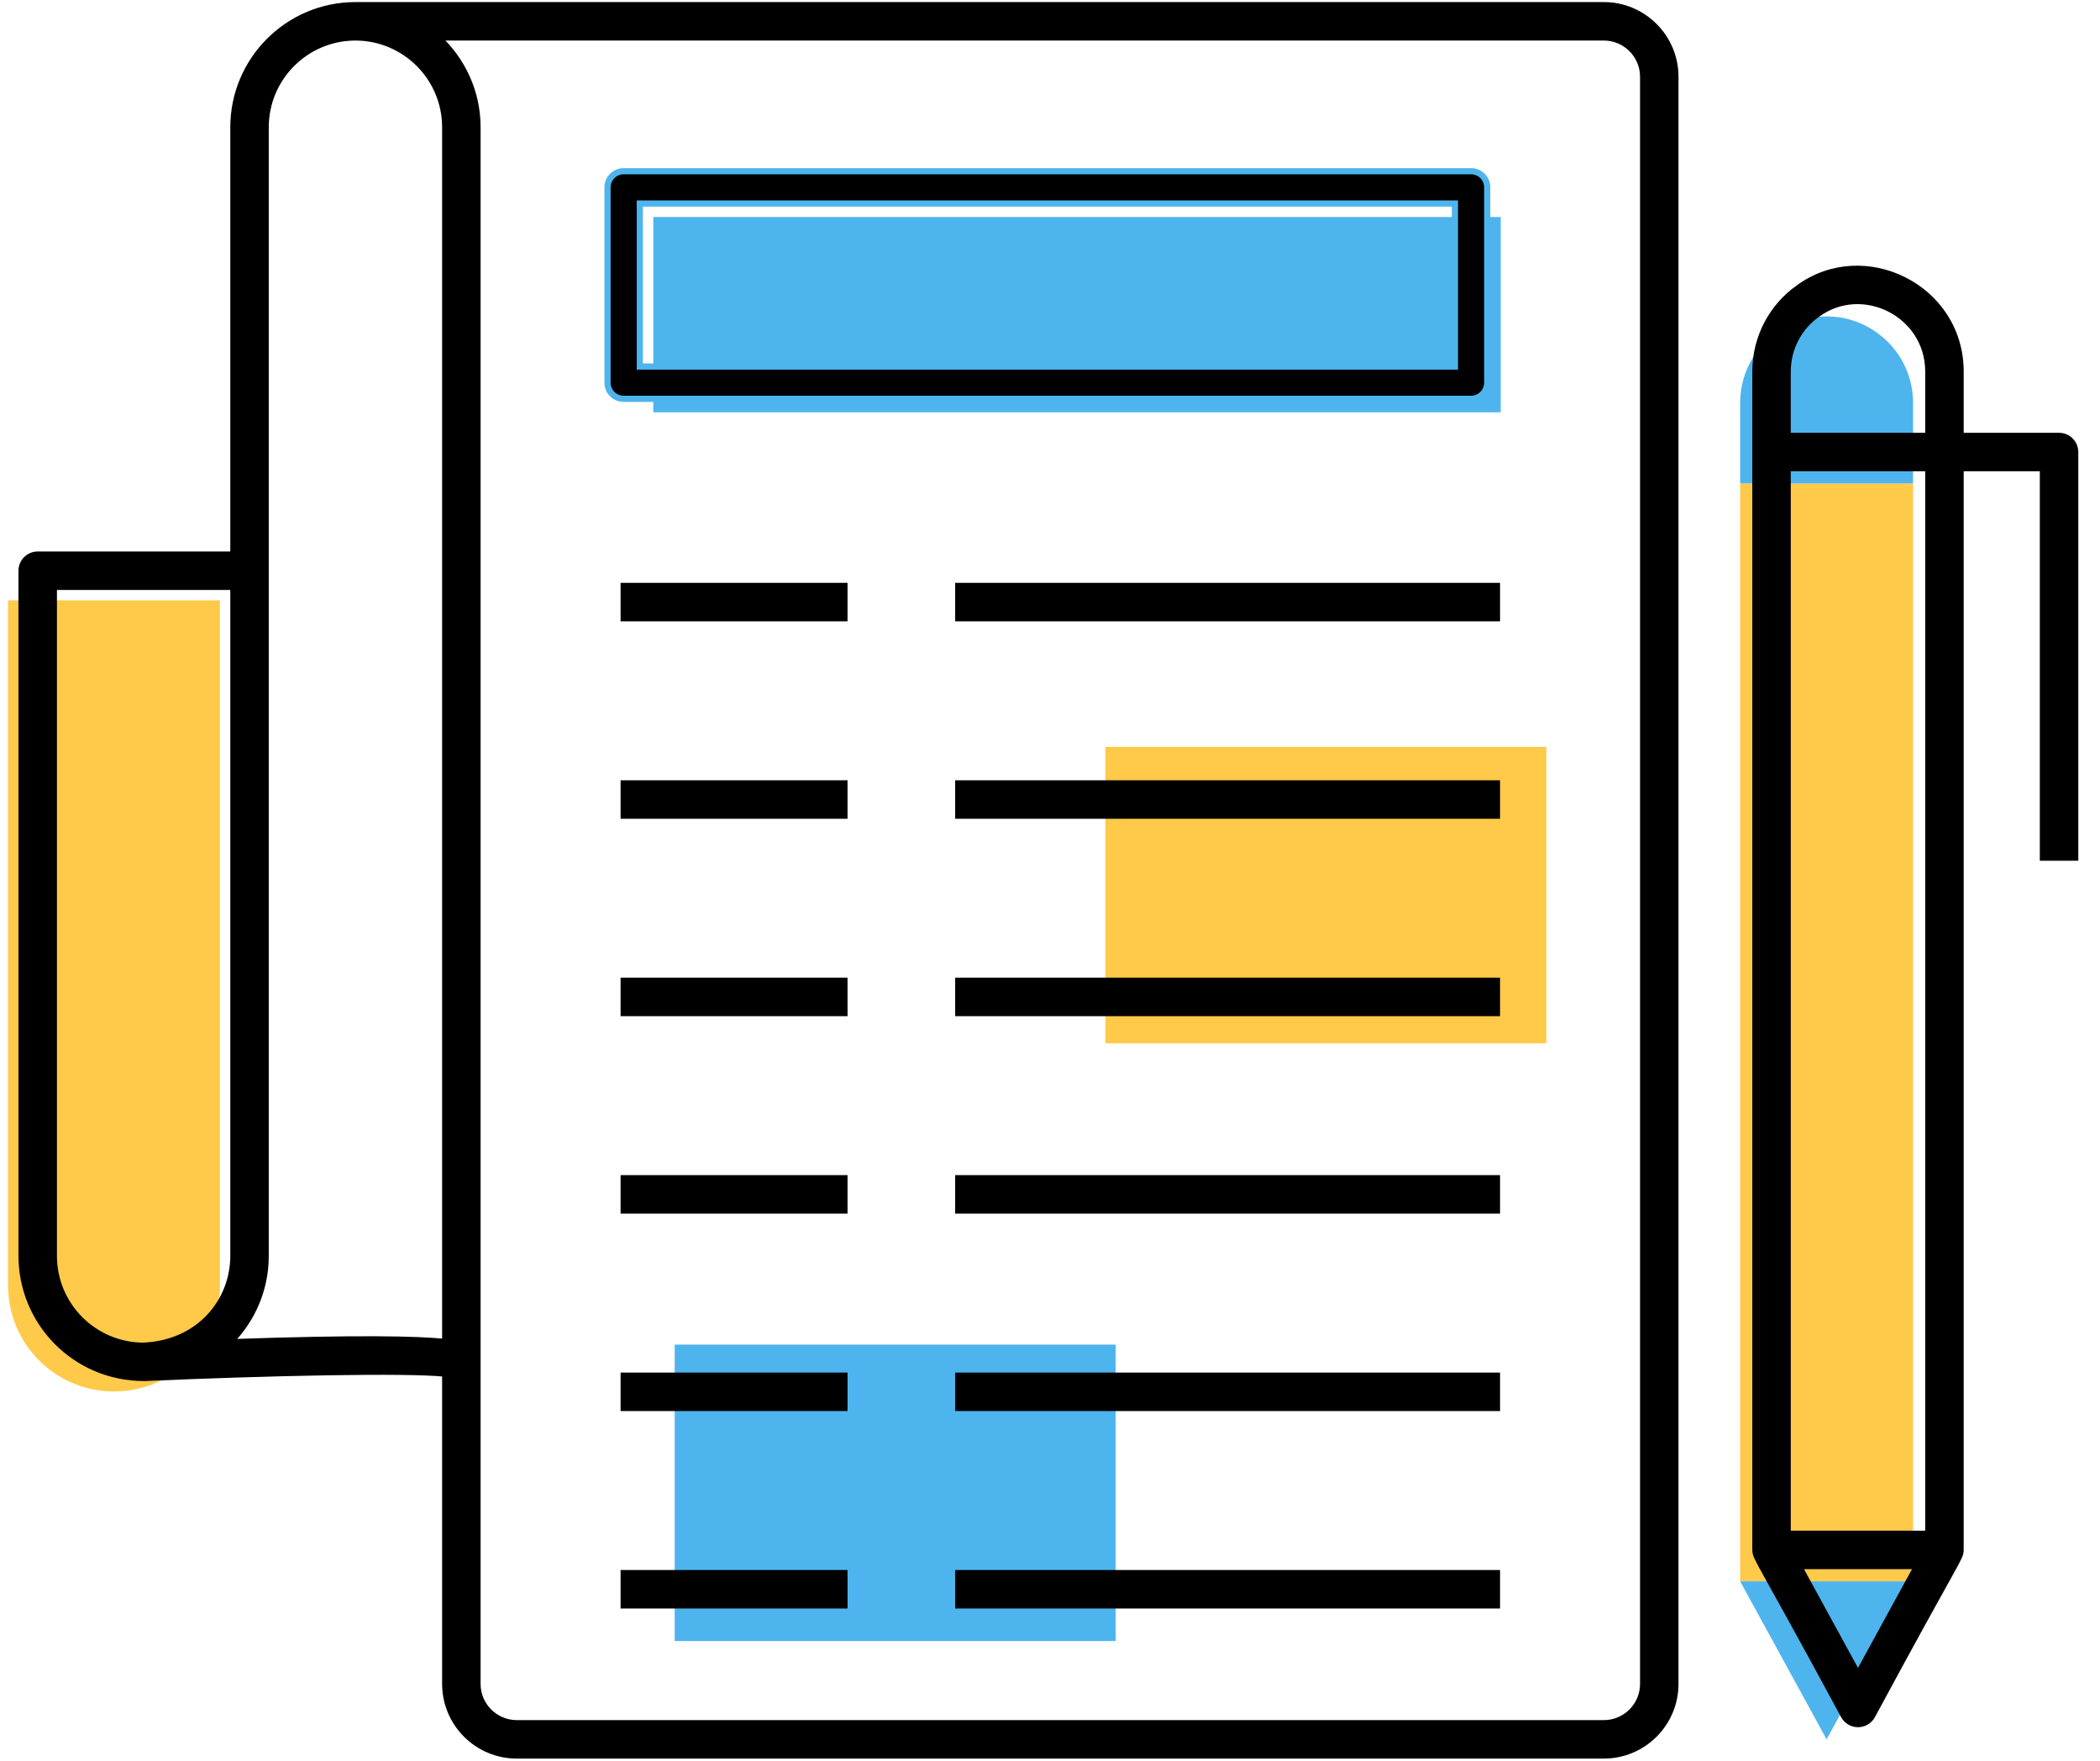 <svg width="68" height="57" viewBox="0 0 68 57" fill="none" xmlns="http://www.w3.org/2000/svg">
<g clip-path="url(#clip0)">
<path d="M7.12 19.436H0.261V41.619C0.261 43.513 1.797 45.048 3.691 45.048H3.691C5.585 45.048 7.12 43.513 7.12 41.619V19.436Z" fill="#FFCA49"/>
<path d="M50.072 24.18H35.794V33.776H50.072V24.18Z" fill="#FFCA49"/>
<path d="M36.127 43.531H21.848V53.127H36.127V43.531Z" fill="#4EB4ED"/>
<path d="M48.595 7.026H21.154V13.348H48.595V7.026Z" fill="#4EB4ED"/>
<path d="M61.947 15.651H56.348V51.194H61.947V15.651Z" fill="#FFCA49"/>
<path d="M59.147 56.31L61.947 51.194H56.348L59.147 56.31Z" fill="#4EB4ED"/>
<path d="M61.947 13.044V15.651H56.348V13.044C56.348 12.269 56.66 11.572 57.171 11.061C57.279 10.953 57.393 10.857 57.513 10.773C57.97 10.436 58.535 10.244 59.147 10.244C59.76 10.244 60.331 10.442 60.788 10.779C61.49 11.283 61.947 12.106 61.947 13.044Z" fill="#4EB4ED"/>
<path d="M16.733 56.833H51.934C53.212 56.833 54.251 55.794 54.251 54.516V2.484C54.251 1.207 53.212 0.167 51.934 0.167H11.51C9.33 0.167 7.557 1.94 7.557 4.12V17.954H1.221C0.932 17.954 0.698 18.188 0.698 18.477V40.659C0.698 42.797 2.418 44.611 4.674 44.611V44.611C8.73 44.431 13.199 44.34 14.416 44.471V54.516C14.416 55.794 15.456 56.833 16.733 56.833ZM51.934 1.213C52.635 1.213 53.206 1.783 53.206 2.484V54.516C53.206 55.217 52.635 55.787 51.934 55.787H16.733C16.032 55.787 15.462 55.217 15.462 54.516V44.089C15.462 32.317 15.462 15.898 15.462 4.12C15.462 2.969 14.965 1.936 14.179 1.213H51.934ZM1.744 40.659V19H7.557C7.557 24.741 7.557 36.128 7.557 40.659C7.557 42.112 6.473 43.486 4.645 43.566C3.045 43.563 1.744 42.261 1.744 40.659ZM7.443 43.454C8.159 42.738 8.603 41.75 8.603 40.659C8.603 36.365 8.603 23.654 8.603 18.477V4.12C8.603 2.517 9.907 1.213 11.51 1.213C13.112 1.213 14.416 2.517 14.416 4.12C14.416 16.237 14.416 31.398 14.416 43.445C13.509 43.353 11.589 43.309 7.443 43.454Z" fill="black" stroke="black" stroke-width="0.2"/>
<path d="M48.473 50.928H31.029V51.974H48.473V50.928Z" fill="black" stroke="black" stroke-width="0.2"/>
<path d="M48.473 44.536H31.029V45.582H48.473V44.536Z" fill="black" stroke="black" stroke-width="0.2"/>
<path d="M48.473 38.144H31.029V39.19H48.473V38.144Z" fill="black" stroke="black" stroke-width="0.2"/>
<path d="M48.473 31.752H31.029V32.798H48.473V31.752Z" fill="black" stroke="black" stroke-width="0.2"/>
<path d="M48.473 25.361H31.029V26.407H48.473V25.361Z" fill="black" stroke="black" stroke-width="0.2"/>
<path d="M48.473 18.969H31.029V20.015H48.473V18.969Z" fill="black" stroke="black" stroke-width="0.2"/>
<path d="M27.345 50.928H20.195V51.974H27.345V50.928Z" fill="black" stroke="black" stroke-width="0.2"/>
<path d="M27.345 44.536H20.195V45.582H27.345V44.536Z" fill="black" stroke="black" stroke-width="0.2"/>
<path d="M27.345 38.144H20.195V39.19H27.345V38.144Z" fill="black" stroke="black" stroke-width="0.2"/>
<path d="M27.345 31.752H20.195V32.798H27.345V31.752Z" fill="black" stroke="black" stroke-width="0.2"/>
<path d="M27.345 25.361H20.195V26.407H27.345V25.361Z" fill="black" stroke="black" stroke-width="0.2"/>
<path d="M27.345 18.969H20.195V20.015H27.345V18.969Z" fill="black" stroke="black" stroke-width="0.2"/>
<path d="M20.195 12.912H47.635C47.924 12.912 48.158 12.678 48.158 12.389V6.066C48.158 5.777 47.924 5.543 47.635 5.543H20.195C19.906 5.543 19.672 5.777 19.672 6.066V12.389C19.672 12.678 19.906 12.912 20.195 12.912ZM20.718 6.589H47.112V11.866H20.718V6.589Z" fill="black" stroke="#4EB4ED" stroke-width="0.2"/>
<path d="M66.674 14.112H63.486V12.027C63.486 9.294 60.346 7.766 58.23 9.328C57.403 9.909 56.841 10.904 56.841 12.027C56.841 23.083 56.841 39.151 56.841 50.177C56.841 50.181 56.843 50.184 56.843 50.188C56.849 50.459 56.896 50.341 59.705 55.545C59.797 55.713 59.973 55.817 60.164 55.817C60.355 55.817 60.531 55.713 60.623 55.545C63.462 50.284 63.478 50.454 63.484 50.188C63.484 50.184 63.486 50.181 63.486 50.177V15.158H66.151V27.766H67.197V14.634C67.197 14.345 66.963 14.112 66.674 14.112ZM57.887 12.027C57.887 11.25 58.279 10.571 58.84 10.177C60.301 9.101 62.44 10.159 62.44 12.027V14.112H57.887V12.027ZM62.44 49.654H57.887V15.158H62.44V49.654ZM60.164 54.205L58.246 50.7H62.081L60.164 54.205Z" fill="black" stroke="black" stroke-width="0.2"/>
</g>
<defs>
<clipPath id="clip0">
<rect width="67.459" height="57" fill="white"/>
</clipPath>
</defs>
</svg>
